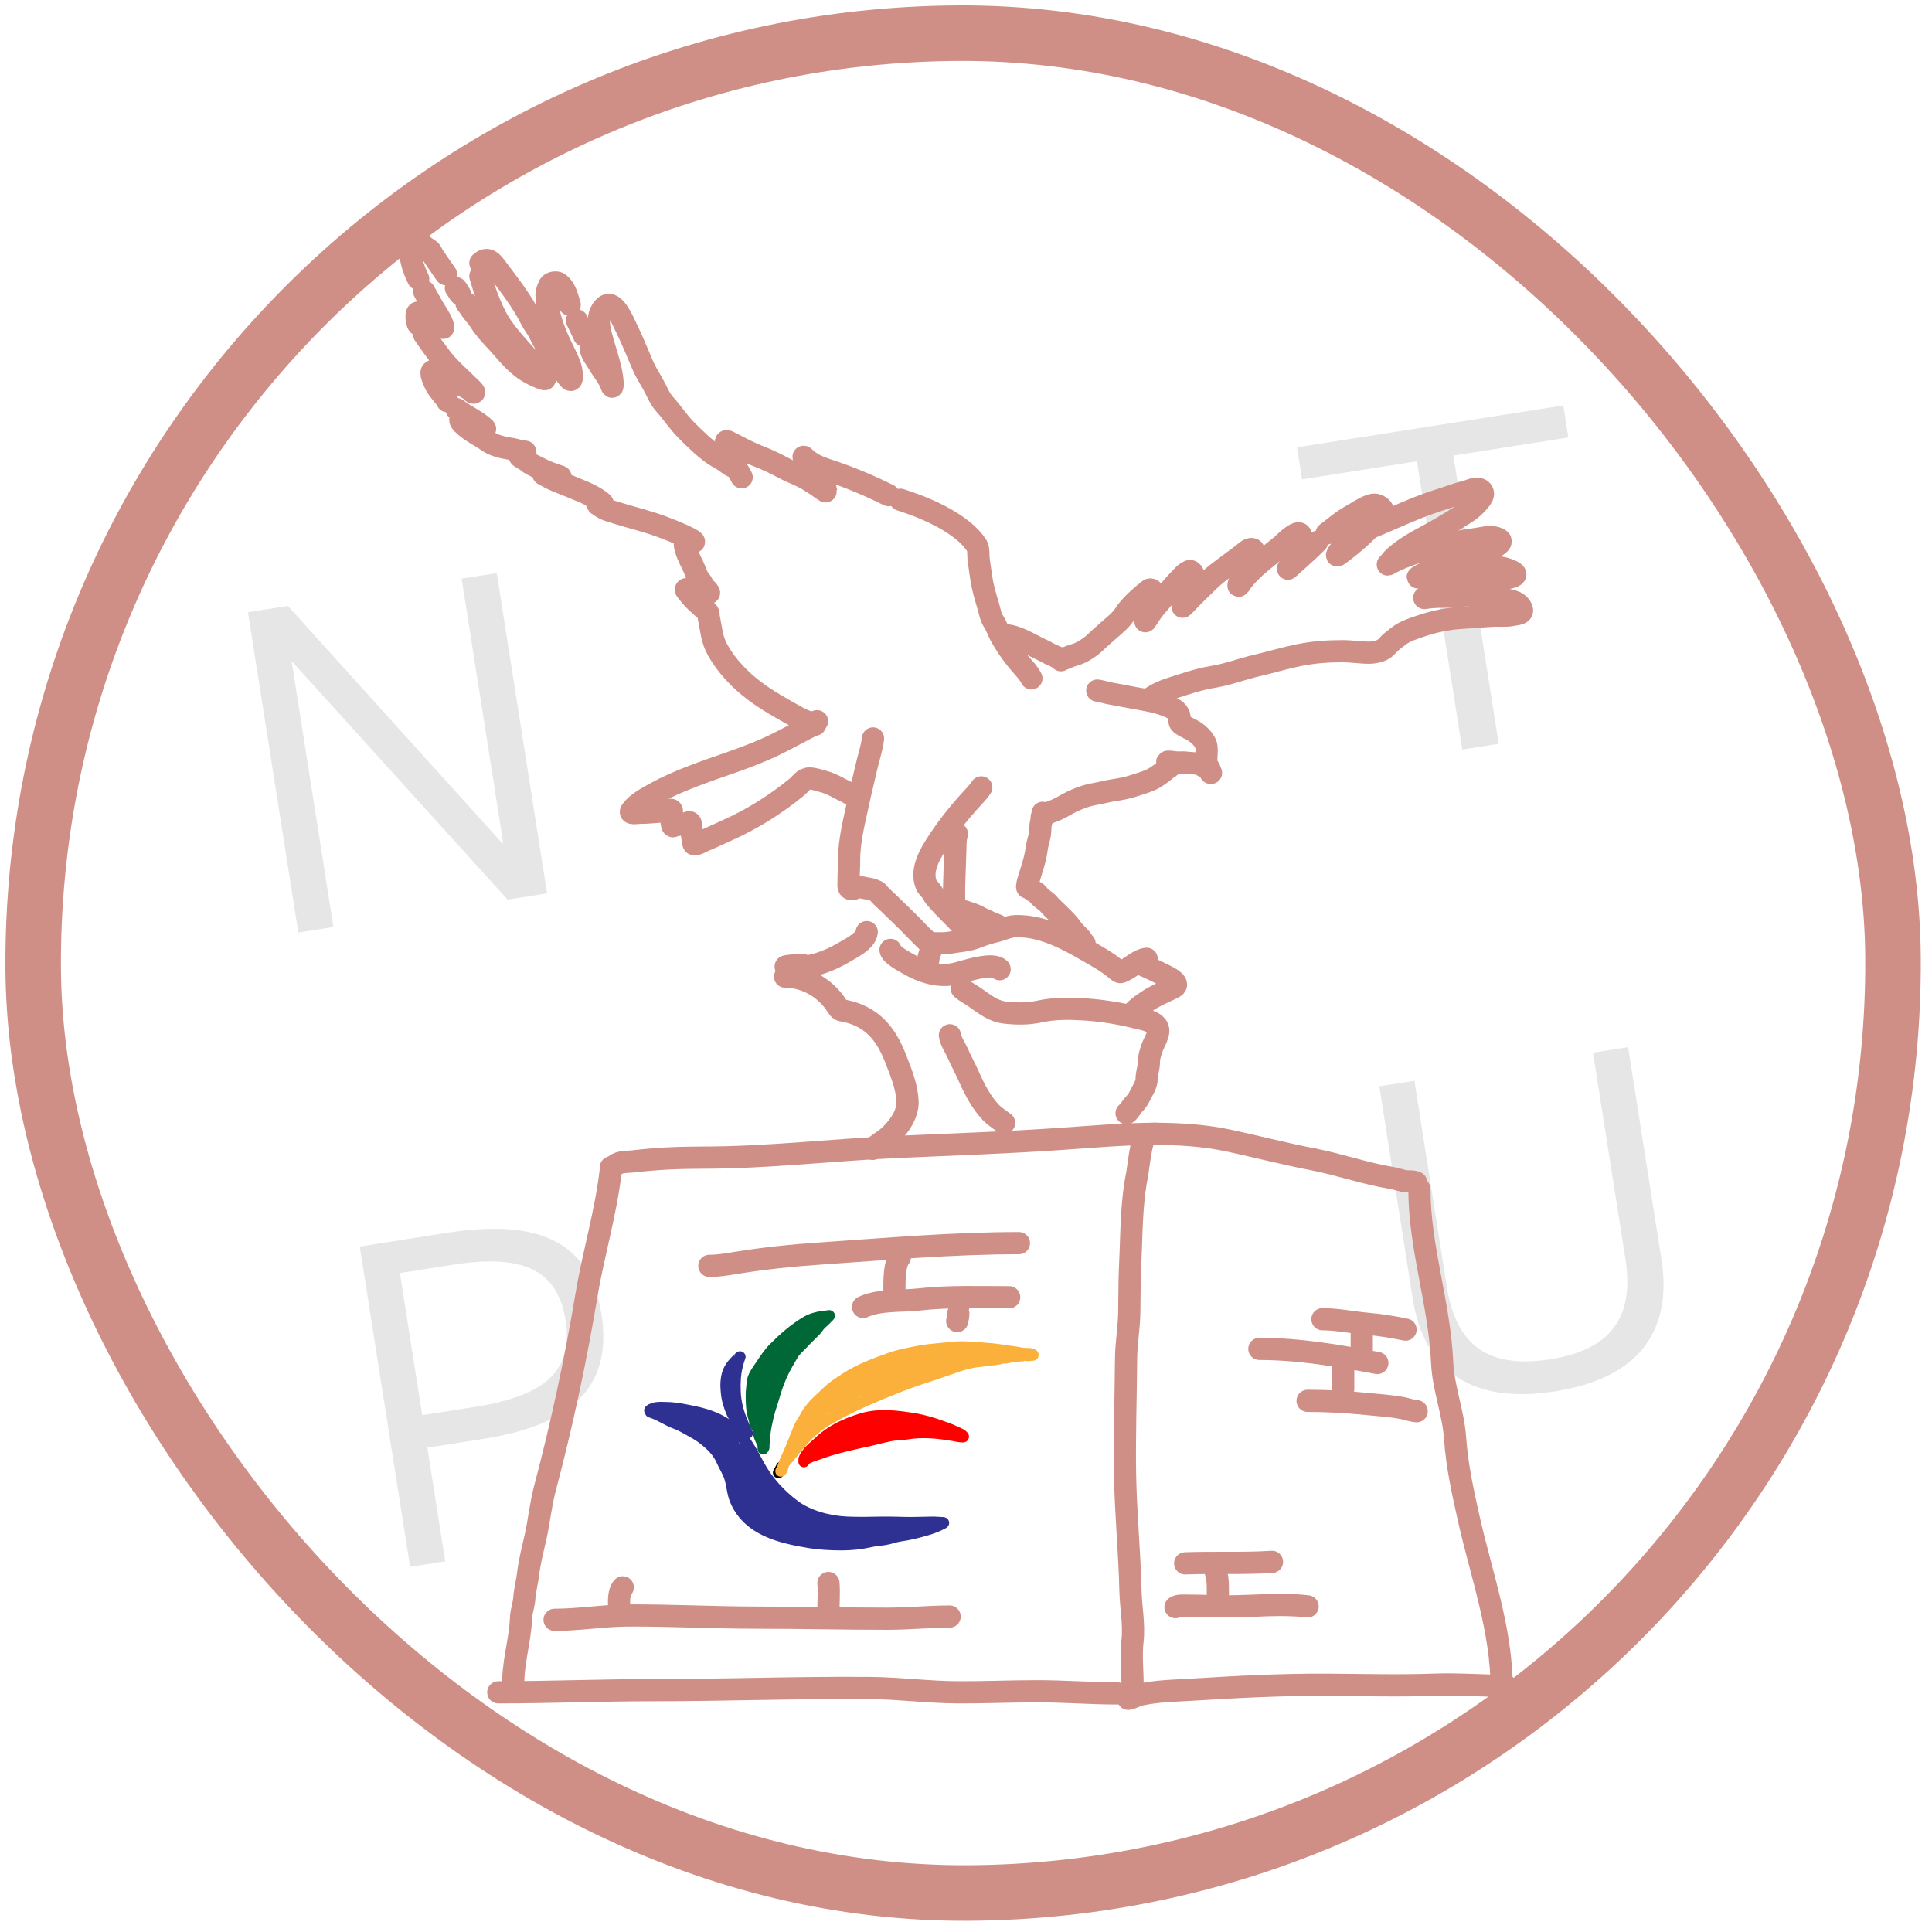 <svg width="174" height="174" viewBox="0 0 174 174" fill="none" xmlns="http://www.w3.org/2000/svg">
<rect x="2.514" y="3.463" width="167.502" height="167.502" rx="83.751" transform="rotate(-0.325 2.514 3.463)" stroke="#CF8F86" stroke-width="5"/>
<path d="M26.867 83.984L22.332 55.138L25.928 54.572L45.243 75.953L45.322 75.94L41.576 52.113L44.737 51.616L49.272 80.462L45.715 81.021L26.361 59.647L26.282 59.659L30.028 83.487L26.867 83.984ZM131.697 67.505L127.616 41.544L117.263 43.171L116.809 40.286L140.795 36.516L141.248 39.401L130.895 41.028L134.976 66.989L131.697 67.505ZM36.935 141.113L32.4 112.267L40.264 111.031C44.531 110.36 47.784 110.618 50.022 111.805C52.287 112.988 53.669 115.173 54.17 118.361C54.667 121.522 54.048 124.022 52.313 125.86C50.603 127.694 47.694 128.935 43.584 129.581L36.906 130.63L36.447 127.706L42.809 126.706C46.023 126.201 48.262 125.336 49.527 124.111C50.819 122.883 51.286 121.136 50.93 118.87C50.578 116.631 49.599 115.125 47.993 114.351C46.409 113.548 44.01 113.398 40.796 113.903L36.015 114.655L40.096 140.616L36.935 141.113ZM140.044 125.31C136.382 125.886 133.455 125.468 131.263 124.058C129.093 122.618 127.747 120.238 127.225 116.919L124.225 97.833L127.386 97.336L130.306 115.908C130.724 118.569 131.691 120.428 133.207 121.485C134.723 122.543 136.851 122.856 139.59 122.425C142.33 121.995 144.246 121.046 145.338 119.578C146.456 118.107 146.807 116.041 146.388 113.38L143.469 94.808L146.63 94.311L149.63 113.397C150.152 116.716 149.601 119.394 147.978 121.431C146.35 123.441 143.706 124.734 140.044 125.31Z" fill="black" fill-opacity="0.1"/>
<path d="M58.511 127.029C58.859 126.68 59.606 126.762 60.05 126.768C60.823 126.777 61.559 126.939 62.314 127.086C63.146 127.249 63.955 127.478 64.719 127.852C65.27 128.122 65.689 128.418 66.171 128.796C67.182 129.587 67.777 130.907 68.39 132.007C69.177 133.422 70.252 134.604 71.549 135.577C72.827 136.535 74.666 137.008 76.24 137.083C77.314 137.134 78.4 137.104 79.473 137.087C80.345 137.074 81.213 137.122 82.086 137.122C82.761 137.122 83.435 137.085 84.112 137.085C84.346 137.085 84.576 137.122 84.807 137.122C84.862 137.122 85.088 137.116 84.936 137.199C84.407 137.487 83.854 137.681 83.266 137.847C82.575 138.041 81.835 138.225 81.124 138.323C80.725 138.377 80.325 138.522 79.93 138.61C79.428 138.722 78.905 138.728 78.405 138.844C77.576 139.036 76.665 139.134 75.814 139.134C74.829 139.134 73.806 139.08 72.834 138.919C70.242 138.486 67.386 137.806 66.24 135.15C65.943 134.463 65.938 133.705 65.698 133.005C65.52 132.488 65.222 132.049 65.01 131.556C64.645 130.704 63.978 130.092 63.26 129.543C62.91 129.275 62.528 129.068 62.145 128.854C61.737 128.625 61.281 128.36 60.841 128.202C60.063 127.922 59.385 127.406 58.585 127.177" stroke="#2E3192" stroke-linecap="round"/>
<path d="M72.404 131.647C72.404 131.333 73.536 131.038 73.786 130.94C74.593 130.623 75.459 130.41 76.298 130.197C77.184 129.972 78.087 129.814 78.974 129.582C79.374 129.477 79.784 129.389 80.189 129.303C80.66 129.202 81.15 129.232 81.625 129.152C83.051 128.91 84.402 129.045 85.813 129.28C86.102 129.328 86.433 129.412 86.725 129.412C86.846 129.412 86.702 129.293 86.668 129.263C86.488 129.107 86.16 128.999 85.943 128.893C85.534 128.693 85.113 128.559 84.687 128.407C83.941 128.139 83.134 127.901 82.353 127.774C80.82 127.522 79.175 127.311 77.652 127.765C76.24 128.186 74.858 128.81 73.786 129.839C73.313 130.293 72.621 130.772 72.404 131.424" stroke="#FF0000" stroke-linecap="round"/>
<path d="M70.111 132.628L70.165 132.521" stroke="black" stroke-linecap="round"/>
<path d="M70.298 132.281C70.336 132.235 70.355 132.175 70.378 132.121" stroke="black" stroke-linecap="round"/>
<path d="M70.752 131.614C70.951 131.415 71.106 131.166 71.3 130.96C71.454 130.798 71.561 130.621 71.698 130.446C71.87 130.225 72.079 130.031 72.258 129.814C72.891 129.048 73.727 128.342 74.59 127.843C76.602 126.68 78.776 125.765 80.933 124.911C82.221 124.401 83.543 123.981 84.854 123.544C85.86 123.208 86.867 122.787 87.925 122.648C88.307 122.599 88.686 122.552 89.069 122.509C89.443 122.467 89.861 122.438 90.219 122.328C90.359 122.285 90.504 122.312 90.649 122.296C90.803 122.278 90.951 122.224 91.105 122.201C91.418 122.154 91.728 122.115 92.045 122.115" stroke="#FBB03B" stroke-linecap="round"/>
<path d="M92.499 122.088C92.663 122.088 92.836 122.073 93 122.055C93.153 122.039 92.914 121.944 92.878 121.934C92.716 121.887 92.541 121.907 92.371 121.901C91.991 121.888 91.62 121.777 91.242 121.735C90.619 121.666 90.004 121.539 89.38 121.48C88.576 121.404 87.778 121.346 86.972 121.308C86.035 121.264 85.063 121.434 84.129 121.507C83.425 121.562 82.754 121.682 82.066 121.827C81.429 121.961 80.793 122.094 80.178 122.313C78.777 122.814 77.393 123.32 76.137 124.141C75.797 124.364 75.454 124.579 75.128 124.823C74.797 125.071 74.519 125.342 74.219 125.623C73.556 126.247 72.926 126.803 72.508 127.619C72.342 127.944 72.099 128.244 71.967 128.585C71.866 128.85 71.743 129.106 71.646 129.372C71.454 129.898 71.229 130.42 71.005 130.933C70.848 131.295 70.64 131.68 70.526 132.054C70.495 132.156 70.429 132.442 70.325 132.494" stroke="#FBB03B" stroke-linecap="round"/>
<path d="M68.724 130.493C68.745 130.285 68.831 130.083 68.831 129.868C68.831 129.634 68.859 129.403 68.884 129.171C68.942 128.63 69.066 128.077 69.189 127.546C69.339 126.905 69.573 126.295 69.751 125.662C69.967 124.898 70.26 124.117 70.618 123.41C70.859 122.936 71.127 122.496 71.391 122.035C71.651 121.58 72.121 121.224 72.466 120.834C72.706 120.563 72.986 120.307 73.244 120.05C73.387 119.907 73.566 119.737 73.674 119.566C73.854 119.28 74.153 119.069 74.387 118.827C74.481 118.729 74.553 118.635 74.661 118.551C74.745 118.486 74.679 118.485 74.603 118.501C74.433 118.537 74.261 118.544 74.089 118.566C73.579 118.63 73.058 118.777 72.614 119.04C71.536 119.678 70.586 120.519 69.705 121.4C69.235 121.871 68.851 122.462 68.484 123.013C68.238 123.382 67.925 123.783 67.802 124.217C67.734 124.457 67.736 124.708 67.704 124.952C67.636 125.481 67.655 126.07 67.685 126.598C67.722 127.247 67.914 127.816 68.084 128.439" stroke="#006837" stroke-linecap="round"/>
<path d="M68.297 128.972C68.351 129.459 68.665 129.898 68.804 130.36" stroke="#006837" stroke-linecap="round"/>
<path d="M67.31 129.079C67.225 128.984 67.195 128.864 67.15 128.747C67.055 128.506 66.94 128.276 66.841 128.037C66.486 127.176 66.251 126.299 66.214 125.357C66.185 124.617 66.204 123.776 66.397 123.052C66.457 122.825 66.506 122.595 66.589 122.376C66.611 122.319 66.634 122.255 66.651 122.198C66.654 122.19 66.474 122.359 66.45 122.381C65.965 122.835 65.583 123.299 65.455 123.969C65.387 124.327 65.364 124.672 65.388 125.035C65.418 125.475 65.465 125.966 65.605 126.385C65.746 126.809 65.878 127.248 66.115 127.629C66.281 127.897 66.453 128.161 66.616 128.43C66.723 128.606 66.87 128.755 66.99 128.925C67.027 128.978 67.095 129.052 67.15 129.079" stroke="#2E3192" stroke-linecap="round"/>
<path d="M55.015 105.331C54.591 109.14 53.451 112.854 52.821 116.633C51.848 122.475 50.595 128.321 49.079 134.04C48.696 135.483 48.559 136.968 48.234 138.421C47.985 139.533 47.698 140.609 47.563 141.746C47.477 142.471 47.27 143.212 47.221 143.934C47.181 144.548 46.946 145.121 46.923 145.732C46.844 147.877 46.097 149.954 46.241 152.123" stroke="#CF8F86" stroke-width="2" stroke-linecap="round"/>
<path d="M55.015 105.136C55.15 105.121 55.303 105.027 55.404 104.941C55.822 104.586 56.561 104.655 57.067 104.594C59.134 104.345 61.21 104.259 63.295 104.259C69.142 104.259 74.969 103.557 80.804 103.295C85.677 103.075 90.552 102.911 95.416 102.58C98.318 102.382 101.235 102.114 104.146 102.114" stroke="#CF8F86" stroke-width="2" stroke-linecap="round"/>
<path d="M103.171 102.406C102.79 102.454 102.497 105.365 102.413 105.775C101.872 108.417 101.92 111.204 101.785 113.888C101.712 115.337 101.731 116.781 101.704 118.231C101.677 119.628 101.427 121.006 101.416 122.401C101.391 125.858 101.267 129.312 101.324 132.772C101.382 136.275 101.733 139.771 101.812 143.273C101.845 144.73 102.167 146.327 101.996 147.785C101.841 149.106 102.001 150.404 102.001 151.733" stroke="#CF8F86" stroke-width="2" stroke-linecap="round"/>
<path d="M103.756 102.114C106.125 102.114 108.435 102.239 110.78 102.748C113.26 103.285 115.731 103.928 118.221 104.405C120.602 104.861 122.946 105.698 125.332 106.089C125.852 106.174 126.332 106.403 126.86 106.403C127.12 106.403 127.322 106.391 127.542 106.501" stroke="#CF8F86" stroke-width="2" stroke-linecap="round"/>
<path d="M135.243 152.025C135.243 146.79 133.401 141.771 132.27 136.726C131.742 134.368 131.215 131.969 131.051 129.55C130.895 127.244 129.981 124.996 129.882 122.705C129.653 117.437 127.834 112.358 127.834 107.086" stroke="#CF8F86" stroke-width="2" stroke-linecap="round"/>
<path d="M101.611 153C101.938 152.964 102.314 152.706 102.651 152.632C104.229 152.286 105.804 152.27 107.406 152.171C111.414 151.924 115.437 151.713 119.451 151.733C122.693 151.749 125.964 151.847 129.205 151.727C131.348 151.648 133.488 151.83 135.633 151.83" stroke="#CF8F86" stroke-width="2" stroke-linecap="round"/>
<path d="M44.876 152.415C49.506 152.415 54.131 152.22 58.768 152.22C65.285 152.22 71.795 151.971 78.313 152.025C80.974 152.047 83.616 152.401 86.274 152.415C88.659 152.428 91.04 152.318 93.423 152.318C95.837 152.318 98.228 152.513 100.637 152.513" stroke="#CF8F86" stroke-width="2" stroke-linecap="round"/>
<path d="M49.946 145.884C52.134 145.884 54.336 145.504 56.531 145.494C60.461 145.476 64.386 145.689 68.316 145.689C72.193 145.689 76.07 145.786 79.949 145.786C81.813 145.786 83.665 145.591 85.527 145.591" stroke="#CF8F86" stroke-width="2" stroke-linecap="round"/>
<path d="M74.609 142.569C74.678 143.401 74.609 144.261 74.609 145.104" stroke="#CF8F86" stroke-width="2" stroke-linecap="round"/>
<path d="M56.087 142.959C55.659 143.441 55.743 144.442 55.794 145.006" stroke="#CF8F86" stroke-width="2" stroke-linecap="round"/>
<path d="M63.886 114.007C64.676 114.007 65.428 113.88 66.209 113.752C68.799 113.329 71.386 113.063 74.002 112.886C79.929 112.485 85.817 111.96 91.766 111.96" stroke="#CF8F86" stroke-width="2" stroke-linecap="round"/>
<path d="M81.043 113.227C80.527 113.872 80.555 115.381 80.555 116.151" stroke="#CF8F86" stroke-width="2" stroke-linecap="round"/>
<path d="M77.728 117.711C79.172 117.032 81.189 117.209 82.749 117.034C85.444 116.732 88.181 116.834 90.888 116.834" stroke="#CF8F86" stroke-width="2" stroke-linecap="round"/>
<path d="M86.404 117.321V117.419" stroke="#CF8F86" stroke-width="2" stroke-linecap="round"/>
<path d="M86.307 118.296C86.307 118.544 86.257 118.74 86.209 118.978" stroke="#CF8F86" stroke-width="2" stroke-linecap="round"/>
<path d="M78.061 83.946C77.97 84.773 76.615 85.411 75.974 85.792C74.58 86.62 73.013 87.155 71.383 87.155C71.24 87.155 70.868 87.159 70.759 87.051C70.704 86.996 72.145 86.887 72.245 86.887" stroke="#CF8F86" stroke-width="2" stroke-linecap="round"/>
<path d="M70.707 87.957C72.593 87.957 74.372 89.015 75.372 90.587C75.639 91.006 75.658 90.957 76.1 91.047C77.195 91.271 78.172 91.745 78.964 92.537C79.791 93.364 80.288 94.373 80.706 95.449C81.166 96.631 81.679 97.898 81.735 99.182C81.788 100.403 80.868 101.633 79.997 102.395C79.556 102.781 79.009 103.056 78.596 103.469" stroke="#CF8F86" stroke-width="2" stroke-linecap="round"/>
<path d="M85.55 93.239C85.605 93.737 86.042 94.365 86.237 94.818C86.548 95.54 86.935 96.22 87.251 96.939C87.747 98.066 88.362 99.259 89.212 100.163C89.58 100.553 90.011 100.814 90.43 101.128" stroke="#CF8F86" stroke-width="2" stroke-linecap="round"/>
<path d="M86.62 89.027C86.952 89.322 87.438 89.575 87.808 89.829C88.696 90.44 89.424 91.079 90.549 91.2C91.625 91.315 92.587 91.321 93.64 91.096C95.019 90.8 96.359 90.821 97.763 90.914C99.256 91.013 100.845 91.267 102.294 91.634C102.868 91.78 103.909 91.925 104.237 92.507C104.527 93.023 103.918 93.869 103.75 94.391C103.606 94.838 103.468 95.208 103.468 95.679C103.468 96.207 103.268 96.665 103.268 97.184C103.268 97.709 102.875 98.227 102.662 98.688C102.53 98.975 102.32 99.267 102.097 99.49C101.872 99.716 101.719 100.088 101.462 100.259" stroke="#CF8F86" stroke-width="2" stroke-linecap="round"/>
<path d="M101.663 91.434C101.905 91.407 102.129 91.093 102.291 90.944C102.618 90.641 102.999 90.383 103.368 90.134C104.096 89.642 104.935 89.322 105.712 88.923C106.383 88.578 105.212 87.997 104.939 87.861C104.26 87.521 103.559 87.184 102.866 86.887" stroke="#CF8F86" stroke-width="2" stroke-linecap="round"/>
<path d="M80.201 85.55C80.255 85.98 81.352 86.553 81.653 86.731C83.027 87.544 84.597 88.08 86.2 87.656C86.963 87.454 87.676 87.219 88.462 87.103C88.924 87.034 89.681 86.94 90.029 87.288" stroke="#CF8F86" stroke-width="2" stroke-linecap="round"/>
<path d="M103.268 86.353C102.547 86.425 101.873 87.124 101.236 87.419C101.026 87.515 100.921 87.644 100.693 87.452C100.171 87.01 99.633 86.624 99.037 86.278C96.756 84.954 94.22 83.35 91.485 83.411C90.853 83.425 90.262 83.737 89.662 83.879C89.04 84.025 88.484 84.212 87.89 84.443C87.189 84.716 86.297 84.766 85.565 84.897C84.953 85.005 84.3 84.948 83.678 84.948" stroke="#CF8F86" stroke-width="2" stroke-linecap="round"/>
<path d="M78.626 66.508C78.528 67.386 78.21 68.269 78.019 69.135C77.797 70.141 77.537 71.133 77.323 72.14C76.943 73.925 76.469 75.664 76.469 77.508C76.469 78.134 76.424 78.754 76.424 79.382C76.424 79.69 76.337 80.093 76.728 80.079C76.945 80.071 77.125 79.899 77.347 79.899C77.657 79.899 77.927 80.012 78.231 80.034C78.375 80.044 78.99 80.248 79.073 80.371C79.25 80.637 79.594 80.918 79.829 81.147C80.663 81.963 81.52 82.762 82.32 83.594C82.77 84.061 83.24 84.541 83.713 84.967C84.131 85.343 83.613 85.934 83.613 86.415" stroke="#CF8F86" stroke-width="2" stroke-linecap="round"/>
<path d="M87.343 84.303C87.125 84.061 86.951 83.754 86.742 83.499C86.422 83.11 86.061 82.752 85.705 82.396C85.209 81.9 84.702 81.376 84.245 80.843C84.071 80.639 83.968 80.354 83.793 80.169C83.656 80.023 83.481 79.833 83.411 79.652C82.886 78.287 83.813 76.818 84.532 75.725C85.331 74.512 86.201 73.41 87.166 72.325C87.566 71.875 88.045 71.409 88.377 70.912" stroke="#CF8F86" stroke-width="2" stroke-linecap="round"/>
<path d="M86.175 75.091C86.175 75.199 86.128 75.302 86.107 75.408C86.035 75.782 86.056 76.198 86.037 76.581C85.995 77.467 85.99 78.355 85.948 79.24C85.897 80.313 85.95 81.385 85.95 82.46" stroke="#CF8F86" stroke-width="2" stroke-linecap="round"/>
<path d="M93.904 73.204C93.904 73.496 93.846 73.764 93.769 74.043C93.666 74.412 93.712 74.814 93.644 75.191C93.568 75.611 93.414 76.02 93.365 76.444C93.253 77.391 92.892 78.359 92.626 79.273C92.607 79.335 92.426 79.91 92.536 79.942C92.615 79.964 92.814 80.004 92.86 80.079C92.94 80.207 93.1 80.264 93.23 80.329C93.424 80.426 93.545 80.652 93.699 80.798C93.94 81.026 94.268 81.192 94.468 81.45C94.649 81.683 94.884 81.873 95.092 82.081C95.557 82.546 96.132 83.053 96.5 83.599C96.687 83.876 96.972 84.136 97.209 84.373C97.392 84.556 97.493 84.792 97.678 84.977" stroke="#CF8F86" stroke-width="2" stroke-linecap="round"/>
<path d="M85.68 81.787C86.022 81.787 86.295 81.898 86.619 82.006C87.147 82.182 87.694 82.314 88.177 82.593C88.523 82.793 88.909 82.918 89.26 83.11C89.488 83.234 89.811 83.266 89.994 83.449" stroke="#CF8F86" stroke-width="2" stroke-linecap="round"/>
<path d="M76.677 71.556C76.559 71.543 76.45 71.422 76.341 71.373C75.628 71.048 74.933 70.585 74.171 70.387C73.772 70.283 73.311 70.112 72.895 70.112C72.37 70.112 72.131 70.587 71.749 70.899C69.886 72.423 67.737 73.785 65.53 74.761C64.817 75.077 64.126 75.422 63.406 75.716C63.174 75.811 62.743 76.097 62.481 76.022C62.409 76.001 62.237 74.527 62.237 74.375C62.237 73.799 61.908 74.162 61.584 74.234C61.389 74.277 60.811 74.278 60.67 74.391C60.389 74.616 60.518 73.246 60.518 73.069C60.518 72.769 60.093 73.051 59.792 73.069C59.066 73.112 58.349 73.206 57.595 73.206C57.346 73.206 56.611 73.351 56.877 72.996C57.417 72.275 58.319 71.824 59.089 71.399C60.094 70.844 61.143 70.398 62.21 69.978C64.749 68.979 67.38 68.263 69.839 67.052C70.824 66.567 71.783 66.051 72.754 65.539C73.036 65.39 73.438 65.245 73.583 64.955" stroke="#CF8F86" stroke-width="2" stroke-linecap="round"/>
<path d="M73.409 65.265C73.243 65.244 72.99 65.075 72.817 65.026C72.397 64.909 72 64.703 71.622 64.49C70.367 63.784 69.108 63.094 67.954 62.223C66.641 61.232 65.448 59.995 64.638 58.553C64.095 57.585 64.055 56.627 63.831 55.587C63.795 55.424 63.864 55.234 63.718 55.107C63.37 54.806 63.029 54.5 62.689 54.184C62.371 53.889 62.102 53.539 61.828 53.204C61.583 52.904 62.226 53.118 62.381 53.142C62.708 53.19 63.035 53.241 63.361 53.294C63.506 53.317 63.691 53.439 63.841 53.406C63.933 53.386 63.628 53.054 63.579 53.022C63.334 52.864 63.286 52.551 63.102 52.34C62.891 52.099 62.757 51.822 62.649 51.523C62.39 50.804 61.931 50.129 61.746 49.385C61.711 49.246 61.664 49.086 61.673 48.941C61.68 48.817 62.003 48.905 62.09 48.869C62.179 48.831 62.441 48.862 62.494 48.809C62.583 48.72 61.83 48.364 61.765 48.333C61.118 48.015 60.475 47.774 59.806 47.512C58.46 46.985 57.038 46.662 55.659 46.231C55.295 46.117 54.893 46.014 54.55 45.867C54.326 45.771 54.116 45.607 53.902 45.489C53.837 45.454 53.647 45.18 53.812 45.221C53.998 45.268 54.562 45.523 54.107 45.175C53.206 44.486 52.048 44.113 51.016 43.672C50.416 43.417 49.782 43.211 49.225 42.868C49.081 42.78 48.718 42.655 49.076 42.69C49.433 42.724 49.793 42.812 50.142 42.895C50.227 42.915 50.676 42.983 50.377 42.891C49.732 42.695 49.101 42.44 48.507 42.137C48.2 41.98 47.746 41.793 47.494 41.554C47.353 41.421 46.856 41.214 46.792 41.078C46.716 40.916 47.712 40.689 47.137 40.661C46.767 40.642 46.405 40.475 46.031 40.426C45.405 40.342 44.498 40.138 43.979 39.767C43.228 39.231 42.364 38.861 41.692 38.188C41.398 37.894 41.302 37.671 41.834 37.755C42.301 37.828 42.575 38.085 42.966 38.291C43.122 38.373 43.735 38.655 43.701 38.622C42.969 37.889 41.929 37.495 41.12 36.848" stroke="#CF8F86" stroke-width="2" stroke-linecap="round"/>
<path d="M40.286 36.133C40.24 35.929 39.851 35.559 39.733 35.378C39.607 35.187 39.456 35.028 39.332 34.836C39.187 34.609 38.746 33.666 38.889 33.482C39.105 33.204 39.795 33.416 40.017 33.604C40.162 33.727 40.322 33.821 40.478 33.929C40.672 34.063 40.82 34.299 41.027 34.405C41.429 34.612 41.817 34.778 42.205 35.028C42.318 35.1 42.483 35.209 42.549 35.325C42.57 35.361 42.658 35.379 42.692 35.352C42.764 35.294 42.44 35.011 42.417 34.988C41.484 34.055 40.456 33.203 39.66 32.142C39.156 31.47 38.665 30.812 38.2 30.116" stroke="#CF8F86" stroke-width="2" stroke-linecap="round"/>
<path d="M37.664 29.222C37.553 29.097 37.413 28.203 37.635 28.153C38.218 28.024 38.737 28.683 39.154 28.938C39.24 28.99 39.961 29.716 39.925 29.484C39.856 29.034 39.51 28.498 39.273 28.12C38.889 27.509 38.564 26.867 38.2 26.244" stroke="#CF8F86" stroke-width="2" stroke-linecap="round"/>
<path d="M37.664 25.112C37.365 24.513 36.478 22.534 37.426 22.073C37.944 21.822 38.26 22.281 38.651 22.494C38.829 22.591 38.924 22.896 39.035 23.06C39.404 23.609 39.789 24.15 40.166 24.695" stroke="#CF8F86" stroke-width="2" stroke-linecap="round"/>
<path d="M41.06 25.946C41.206 26.101 41.288 26.31 41.417 26.482" stroke="#CF8F86" stroke-width="2" stroke-linecap="round"/>
<path d="M42.013 27.316C42.14 27.457 42.255 27.634 42.358 27.793C42.602 28.174 42.933 28.48 43.172 28.862C43.538 29.448 44.036 30.035 44.515 30.533C45.487 31.542 46.211 32.622 47.408 33.392C47.814 33.654 48.257 33.862 48.705 34.041C48.751 34.06 49.162 34.248 49.076 34.081C48.647 33.244 47.773 32.51 47.16 31.811C46.285 30.813 45.285 29.744 44.674 28.56C44.062 27.375 43.631 26.157 43.264 24.873" stroke="#CF8F86" stroke-width="2" stroke-linecap="round"/>
<path d="M43.264 23.682C43.796 23.21 44.173 23.413 44.568 23.94C45.708 25.459 46.974 27.044 47.825 28.746C48.06 29.215 48.412 29.619 48.633 30.096C48.877 30.625 49.203 31.171 49.506 31.672C50.006 32.496 50.614 33.275 51.191 34.045C51.69 34.71 51.469 33.301 51.363 33.002C51.085 32.221 50.666 31.474 50.324 30.718C49.767 29.487 49.243 27.953 49.222 26.588C49.216 26.229 49.339 26.012 49.473 25.694C49.574 25.457 50.099 25.364 50.297 25.502C50.938 25.951 51.062 26.7 51.307 27.435" stroke="#CF8F86" stroke-width="2" stroke-linecap="round"/>
<path d="M51.962 28.865C52.198 29.314 52.391 29.782 52.617 30.235" stroke="#CF8F86" stroke-width="2" stroke-linecap="round"/>
<path d="M53.213 31.427C53.261 31.86 53.687 32.373 53.898 32.74C54.261 33.372 54.831 34.006 55.063 34.703C55.167 35.015 55.183 34.68 55.176 34.548C55.154 34.14 55.087 33.697 54.997 33.3C54.779 32.338 54.449 31.393 54.193 30.44C53.943 29.51 53.661 28.388 54.451 27.627C55.183 26.922 55.958 28.601 56.192 29.077C56.787 30.283 57.312 31.53 57.83 32.767C58.089 33.384 58.444 33.972 58.78 34.551C59.135 35.161 59.375 35.866 59.856 36.398C60.544 37.158 61.075 38.004 61.812 38.741C62.594 39.524 63.358 40.285 64.267 40.925C64.626 41.177 65.029 41.353 65.38 41.614C65.537 41.731 65.732 41.886 65.903 41.971" stroke="#CF8F86" stroke-width="2" stroke-linecap="round"/>
<path d="M66.796 42.984C66.607 42.583 66.34 42.23 66.144 41.829C65.889 41.305 65.727 40.756 65.515 40.214C65.44 40.021 65.209 39.582 65.598 39.78C66.514 40.247 67.391 40.736 68.358 41.111C69.135 41.411 69.921 41.793 70.645 42.183C71.376 42.576 72.18 42.827 72.886 43.282C73.223 43.5 73.6 43.712 73.909 43.967C73.979 44.025 74.422 44.309 74.418 44.285C74.333 43.771 73.897 43.316 73.614 42.905C73.266 42.398 72.886 41.902 72.528 41.402C72.438 41.276 72.248 40.989 72.489 41.23C73.01 41.751 73.779 42.083 74.465 42.306C76.362 42.92 78.238 43.701 80.022 44.593" stroke="#CF8F86" stroke-width="2" stroke-linecap="round"/>
<path d="M81.094 45.01C83.003 45.623 85.035 46.464 86.634 47.72C87.136 48.114 87.669 48.64 88.005 49.193C88.142 49.42 88.101 49.993 88.127 50.255C88.184 50.825 88.289 51.388 88.362 51.956C88.48 52.87 88.77 53.794 89.031 54.674C89.148 55.071 89.225 55.596 89.464 55.941C89.76 56.369 89.927 56.941 90.196 57.401C90.78 58.402 91.393 59.249 92.165 60.108C92.441 60.416 92.705 60.725 92.89 61.095" stroke="#CF8F86" stroke-width="2" stroke-linecap="round"/>
<path d="M90.242 57.184C91.585 57.184 92.743 58.038 93.919 58.567C94.237 58.711 94.549 58.924 94.876 59.041C95.05 59.103 95.186 59.243 95.366 59.243" stroke="#CF8F86" stroke-width="2" stroke-linecap="round"/>
<path d="M103.431 63.041C103.968 62.564 104.814 62.21 105.48 61.999C106.703 61.61 107.943 61.172 109.214 60.967C110.573 60.748 111.863 60.246 113.201 59.935C114.455 59.644 115.689 59.266 116.953 59.009C118.282 58.739 119.567 58.647 120.916 58.647C121.716 58.647 122.517 58.783 123.317 58.783C123.735 58.783 124.245 58.681 124.608 58.46C124.806 58.34 124.965 58.128 125.129 57.967C125.381 57.72 125.662 57.528 125.934 57.308C126.506 56.845 127.347 56.587 128.033 56.357C129.113 55.993 130.244 55.752 131.38 55.66C132.369 55.579 133.358 55.525 134.347 55.456C134.952 55.413 135.598 55.51 136.192 55.385C136.565 55.307 137.299 55.315 137.017 54.751C136.67 54.056 135.734 54.02 135.049 53.913C134.464 53.822 133.871 53.791 133.288 53.689C132.84 53.611 132.306 53.54 131.858 53.608C130.819 53.768 129.733 53.692 128.685 53.802C128.553 53.816 128.166 53.894 128.287 53.84C129.236 53.418 130.171 53.13 131.204 52.984C132.608 52.787 134.024 52.554 135.387 52.149C135.686 52.06 137.066 51.905 136.182 51.454C135.426 51.069 134.426 50.964 133.597 51.082C132.951 51.174 132.3 51.34 131.652 51.399C131.09 51.45 130.532 51.469 129.976 51.58" stroke="#CF8F86" stroke-width="2" stroke-linecap="round"/>
<path d="M128.889 51.761C128.782 51.772 127.676 52.048 127.676 52.008C127.676 51.926 128.288 51.64 128.363 51.598C128.845 51.327 129.363 51.148 129.88 50.961C130.67 50.675 131.468 50.505 132.266 50.264C132.809 50.1 133.335 49.843 133.857 49.622C134.062 49.535 135.675 48.9 134.984 48.545C134.303 48.195 133.631 48.456 132.92 48.545C132.411 48.609 131.899 48.686 131.395 48.792C130.801 48.916 130.165 48.966 129.583 49.139C128.312 49.518 126.967 49.894 125.761 50.45C125.514 50.564 125.273 50.69 125.038 50.82C124.916 50.888 125.053 50.801 125.119 50.709C125.457 50.239 125.886 49.904 126.352 49.564C127.325 48.855 128.381 48.359 129.422 47.765C130.308 47.26 131.171 46.723 132.03 46.175C132.515 45.864 132.928 45.487 133.283 45.035C133.426 44.852 133.611 44.609 133.545 44.358C133.476 44.099 133.229 44.015 132.988 44.015C132.797 44.015 132.637 44.067 132.457 44.131C131.985 44.3 131.496 44.405 131.023 44.569C129.899 44.958 128.748 45.292 127.646 45.739C126.265 46.298 124.909 46.912 123.534 47.483C122.79 47.792 122.149 48.231 121.505 48.701C121.244 48.892 121.109 49.083 120.896 49.295C120.776 49.415 120.666 49.585 120.564 49.723C120.434 49.897 120.293 50.157 120.592 49.934C121.919 48.948 123.26 47.807 124.266 46.486C124.407 46.301 124.661 46.009 124.46 45.792C124.216 45.529 123.89 45.377 123.521 45.49C122.87 45.688 122.244 46.145 121.651 46.471C120.859 46.907 120.19 47.514 119.467 48.047" stroke="#CF8F86" stroke-width="2" stroke-linecap="round"/>
<path d="M118.606 48.817C117.78 49.644 116.885 50.42 116.024 51.195C115.92 51.289 116.126 51.06 116.16 51.001C116.374 50.632 116.601 50.265 116.794 49.884C117.05 49.379 117.264 48.905 117.204 48.341C117.104 47.388 115.671 48.913 115.433 49.111C114.254 50.094 112.888 51.041 111.932 52.255C111.808 52.413 111.52 52.913 111.54 52.713C111.564 52.467 111.814 52.144 111.925 51.917C112.203 51.346 112.572 50.872 112.808 50.277C112.866 50.13 113.072 49.517 112.785 49.454C112.452 49.38 112.105 49.791 111.872 49.959C111.15 50.482 110.443 51.023 109.73 51.557C109.008 52.099 108.424 52.757 107.77 53.372C107.359 53.758 106.997 54.175 106.602 54.57C106.32 54.852 106.755 54.26 106.813 54.167C107.127 53.669 107.444 53.078 107.463 52.476C107.473 52.148 107.61 51.707 107.304 51.469C107.026 51.253 106.408 51.999 106.27 52.139C105.51 52.911 104.849 53.775 104.136 54.587C103.797 54.974 103.52 55.4 103.25 55.828C103.231 55.859 103.074 56.044 103.074 56.037C103.074 55.957 103.216 55.794 103.25 55.727C103.349 55.534 103.447 55.338 103.522 55.134C103.727 54.574 103.945 54.092 103.929 53.483C103.924 53.263 103.684 52.957 103.456 53.143C102.663 53.792 101.834 54.486 101.267 55.355C100.912 55.9 100.306 56.362 99.827 56.792C99.443 57.137 99.049 57.457 98.685 57.821C98.274 58.233 97.49 58.758 96.933 58.929C96.667 59.01 96.39 59.087 96.138 59.213C95.952 59.306 95.718 59.35 95.549 59.462" stroke="#CF8F86" stroke-width="2" stroke-linecap="round"/>
<path d="M98.822 62.195C99.252 62.253 99.665 62.405 100.094 62.475C100.805 62.591 101.503 62.749 102.213 62.871C103.219 63.045 104.318 63.222 105.261 63.633C105.729 63.836 106.234 64.109 106.234 64.68C106.234 64.916 106.184 65.056 106.369 65.2C106.714 65.468 107.186 65.632 107.557 65.873C107.965 66.137 108.431 66.578 108.601 67.037C108.835 67.669 108.391 68.698 108.911 69.218" stroke="#CF8F86" stroke-width="2" stroke-linecap="round"/>
<path d="M109.066 69.607H109.028" stroke="#CF8F86" stroke-width="2" stroke-linecap="round"/>
<path d="M108.911 69.296C108.81 69.285 108.672 69.15 108.579 69.102C108.44 69.031 108.296 68.965 108.159 68.891C107.802 68.699 107.312 68.759 106.923 68.695C106.664 68.651 106.387 68.675 106.126 68.675C105.808 68.675 105.496 68.589 105.177 68.598C104.945 68.604 105.613 68.792 105.845 68.792" stroke="#CF8F86" stroke-width="2" stroke-linecap="round"/>
<path d="M105.263 69.141C105.138 69.157 104.934 69.379 104.837 69.454C104.54 69.681 104.243 69.902 103.918 70.09C103.355 70.415 102.713 70.559 102.103 70.769C101.514 70.971 100.852 71.085 100.238 71.178C99.706 71.259 99.181 71.413 98.653 71.499C97.693 71.657 96.671 72.08 95.834 72.575C95.493 72.776 95.1 72.965 94.728 73.097C94.413 73.208 94.055 73.365 93.816 73.603" stroke="#CF8F86" stroke-width="2" stroke-linecap="round"/>
<path d="M105.869 144.741C106.118 144.56 106.643 144.608 106.923 144.608C108.119 144.608 109.313 144.674 110.51 144.674C112.926 144.674 115.359 144.386 117.765 144.674" stroke="#CF8F86" stroke-width="2" stroke-linecap="round"/>
<path d="M109.478 141.533C109.74 142.188 109.678 143.227 109.678 143.939" stroke="#CF8F86" stroke-width="2" stroke-linecap="round"/>
<path d="M106.738 140.798C109.337 140.702 111.962 140.832 114.557 140.665" stroke="#CF8F86" stroke-width="2" stroke-linecap="round"/>
<path d="M113.421 121.485C117 121.485 120.542 122.097 124.046 122.754" stroke="#CF8F86" stroke-width="2" stroke-linecap="round"/>
<path d="M120.972 123.156V125.094" stroke="#CF8F86" stroke-width="2" stroke-linecap="round"/>
<path d="M117.765 126.163C119.542 126.163 121.321 126.267 123.089 126.445C124.133 126.55 125.195 126.612 126.229 126.801C126.692 126.886 127.12 127.056 127.588 127.098" stroke="#CF8F86" stroke-width="2" stroke-linecap="round"/>
<path d="M122.643 119.814V121.552" stroke="#CF8F86" stroke-width="2" stroke-linecap="round"/>
<path d="M119.101 118.812C120.452 118.812 121.83 119.114 123.178 119.228C124.313 119.323 125.472 119.513 126.586 119.747" stroke="#CF8F86" stroke-width="2" stroke-linecap="round"/>
<path d="M61.137 127.782C61.465 127.782 61.824 128.035 62.173 128.055C62.464 128.071 62.427 128.192 62.161 128C61.855 127.778 61.553 127.673 61.185 127.673C61.002 127.673 60.884 127.618 60.706 127.618C60.4 127.618 61.319 127.618 61.625 127.618C62.201 127.618 61.305 127.471 61.14 127.427C60.841 127.348 60.64 127.236 60.331 127.236C60.057 127.236 60.882 127.275 61.143 127.357C61.492 127.468 62.588 127.549 62.222 127.564C61.705 127.583 61.17 127.49 60.7 127.279C60.513 127.194 60.304 127.127 60.1 127.127C60.056 127.127 59.817 127.127 59.991 127.127C60.325 127.127 60.66 127.121 60.994 127.13C61.61 127.147 62.247 127.172 62.858 127.248C63.02 127.268 63.138 127.367 63.292 127.4C63.553 127.455 63.749 127.605 63.998 127.676C64.037 127.687 64.046 127.8 64.016 127.824C63.867 127.947 63.269 127.708 63.101 127.673C62.649 127.578 62.25 127.496 62.895 127.891C63.249 128.108 63.613 128.288 63.944 128.543C64.04 128.616 64.429 128.827 64.107 128.776C63.811 128.729 63.577 128.49 63.265 128.546C62.996 128.593 63.584 129.207 63.643 129.249C63.87 129.407 63.752 129.237 63.671 129.097C63.47 128.752 63.247 128.433 62.986 128.13C62.79 127.903 62.602 127.635 62.392 127.424C62.296 127.328 62.485 127.681 62.555 127.797C62.669 127.984 62.805 128.159 62.913 128.352C62.989 128.487 63.131 128.583 63.18 128.73C63.2 128.79 62.495 128.367 62.846 128.461C63.626 128.669 64.432 129.124 65.107 129.558C65.33 129.701 65.229 128.926 65.229 128.776C65.229 128.312 65.716 129.048 65.829 129.212C65.874 129.279 66.034 129.445 65.959 129.415C65.744 129.329 65.499 129.106 65.295 128.982C65.188 128.917 64.758 128.387 64.656 128.467C64.402 128.664 64.62 129.382 64.629 129.649C64.637 129.937 64.768 130.792 64.768 130.504C64.768 130.182 64.483 129.828 64.413 129.512C64.389 129.403 64.465 129.731 64.501 129.837C64.603 130.135 64.757 130.393 64.932 130.652C65.112 130.919 65.348 131.199 65.477 131.495C65.502 131.552 65.774 132.02 65.774 131.825C65.774 131.221 65.724 130.635 65.635 130.037C65.625 129.969 65.456 128.912 65.58 128.891C65.751 128.863 65.939 129.67 65.971 129.758C66.216 130.429 66.513 131.075 66.787 131.734C66.844 131.872 66.905 132.007 66.972 132.14C66.972 132.141 67.075 132.338 67.081 132.325C67.156 132.136 67.008 131.755 66.975 131.564C66.924 131.271 66.919 130.974 66.841 130.685C66.786 130.479 66.867 130.569 66.932 130.698C67.046 130.922 67.185 131.143 67.272 131.38C67.312 131.49 67.355 131.702 67.441 131.789C67.531 131.878 67.507 131.898 67.532 132.037C67.6 132.405 67.72 132.745 67.766 133.122C67.776 133.209 68.029 134.49 67.847 134.347C67.333 133.943 67.11 133.199 66.793 132.656C66.47 132.102 66.484 133.436 66.484 133.577C66.484 133.962 66.477 134.342 66.562 134.72C66.626 135 66.593 134.546 66.593 134.486C66.593 133.541 66.683 132.451 66.186 131.601C66.159 131.554 66.108 131.301 66.059 131.492C65.965 131.858 65.98 132.3 65.999 132.674C66.021 133.111 66.128 133.539 66.223 133.965C66.263 134.144 66.184 133.582 66.162 133.516C66.15 133.481 65.959 132.924 66.026 133.125C66.162 133.534 66.254 133.947 66.405 134.353C66.617 134.927 66.801 135.533 67.072 136.075C67.181 136.294 67.369 136.382 67.617 136.444C67.873 136.508 67.681 135.233 67.653 135.093C67.615 134.895 67.52 134.706 67.52 134.505C67.52 134.399 67.523 134.768 67.529 134.808C67.598 135.276 67.792 136.171 68.257 136.429C68.565 136.6 68.603 135.685 68.608 135.559C68.633 134.932 68.468 134.272 68.078 133.771C67.577 133.127 69.101 135.051 69.702 135.602C69.729 135.626 69.996 135.88 69.884 135.708C69.685 135.4 69.615 135.047 69.496 134.705C69.37 134.341 69.225 134.016 69.054 133.674C68.986 133.539 68.854 133.331 68.829 133.183C68.8 133.007 68.617 132.956 68.472 132.88C68.296 132.788 67.982 132.589 67.769 132.589C67.692 132.589 67.591 133.063 67.575 133.128C67.476 133.529 67.52 133.962 67.52 134.371C67.52 134.503 67.439 135.009 67.575 135.105C67.783 135.252 67.927 135.521 68.123 135.693C68.416 135.949 68.704 136.106 68.969 136.372C69.222 136.625 69.583 136.798 69.83 137.044C69.833 137.048 69.647 136.987 69.621 136.972C69.478 136.889 69.399 136.731 69.266 136.632C69.138 136.538 68.998 136.383 68.829 136.402C68.597 136.428 68.675 136.744 68.775 136.838C68.932 136.987 69.054 137.01 69.245 137.084C69.55 137.201 69.901 137.208 70.193 137.354C70.295 137.404 70.525 137.472 70.633 137.49C70.947 137.542 70.505 136.219 70.39 136.026C70.26 135.806 69.897 135.131 70.012 135.359C70.117 135.57 70.286 135.762 70.439 135.938C70.55 136.066 70.921 136.399 70.769 136.323C70.542 136.209 69.645 135.725 69.496 136.062C69.383 136.32 69.725 136.604 69.89 136.729C70.012 136.821 71.043 137.622 71.009 137.19C70.969 136.688 70.561 136.307 70.333 135.884C70.209 135.654 70.246 135.51 70.472 135.614C70.746 135.739 70.914 136.037 71.118 136.241C71.296 136.42 71.429 136.573 71.642 136.717C71.839 136.85 72.202 137.039 72.442 137.057C72.537 137.063 72.552 137.135 72.636 137.163C72.881 137.244 72.125 137.095 71.873 137.044C71.499 136.97 71.023 136.757 70.697 137.002C70.611 137.066 70.573 137.422 70.66 137.496C71.112 137.884 71.495 138.108 72.121 138.151C72.636 138.186 73.09 138.366 73.618 138.366C73.9 138.366 74.214 138.325 74.491 138.378C74.638 138.406 74.69 138.43 74.501 138.393C74.207 138.337 73.957 138.117 73.691 137.984C73.241 137.759 72.849 137.424 72.379 137.248C72.087 137.138 72.06 137.158 71.776 137.166C71.684 137.168 71.542 137.186 71.56 137.308C71.595 137.533 71.744 137.485 71.933 137.517C72.302 137.579 72.63 137.657 73.006 137.657C73.222 137.657 73.549 137.72 73.758 137.645C73.826 137.62 73.463 137.326 73.412 137.275C73.333 137.196 73.309 137.132 73.194 137.087C73.069 137.038 72.656 137.057 72.791 137.057C73.078 137.057 73.418 137.298 73.679 137.405C73.934 137.51 74.26 137.493 74.531 137.493C74.783 137.493 75.021 137.548 75.273 137.548C75.616 137.548 75.969 137.514 76.304 137.59C76.809 137.706 77.394 137.711 77.916 137.711C78.297 137.711 78.678 137.711 79.059 137.711C79.876 137.711 80.876 137.937 81.675 137.708C81.716 137.697 81.774 137.648 81.681 137.669C81.403 137.732 81.11 137.716 80.826 137.739C80.443 137.769 79.925 137.663 79.553 137.769C79.376 137.82 79.183 137.908 78.995 137.933C78.734 137.967 78.454 138.139 78.201 138.148C77.978 138.156 77.791 138.257 77.565 138.257C77.254 138.257 76.942 138.257 76.631 138.257C76.122 138.257 75.613 138.257 75.104 138.257C74.846 138.257 74.602 138.202 74.343 138.202C73.855 138.202 75.319 138.164 75.807 138.151C76.75 138.126 77.676 138.17 78.614 138.081C79.313 138.015 80.207 137.937 80.866 137.684C81.029 137.621 81.843 137.709 81.923 137.548" stroke="#2E3192" stroke-linecap="round"/>
<path d="M72.758 119.653C72.662 119.663 72.479 119.81 72.43 119.895C72.391 119.964 72.377 120.009 72.349 120.089C72.304 120.213 72.131 120.222 72.106 120.335C72.081 120.448 71.793 120.637 71.694 120.713C71.499 120.865 71.718 120.559 71.773 120.507C71.897 120.39 72.034 120.284 72.161 120.168C72.284 120.055 72.434 119.864 72.6 119.816C72.734 119.778 73.046 119.635 73.112 119.516C73.19 119.377 73.134 119.399 73.027 119.495C72.814 119.687 72.602 119.882 72.376 120.059C72.221 120.18 71.967 120.252 71.885 120.438C71.852 120.511 71.703 120.632 71.639 120.689C71.262 121.025 70.989 121.489 70.727 121.902C70.485 122.283 70.393 122.752 70.151 123.102C70.093 123.186 70.146 123.328 70.084 123.429C70.014 123.545 69.931 123.705 69.921 123.841C69.906 124.031 69.778 124.173 69.715 124.333C69.578 124.674 69.277 125.012 69.266 125.381C69.26 125.572 69.086 125.756 69.051 125.951C69.011 126.172 68.927 126.385 68.887 126.606C68.851 126.806 68.829 127.001 68.775 127.206C68.745 127.317 68.629 127.412 68.614 127.515C68.608 127.556 68.642 127.759 68.584 127.667C68.417 127.399 68.45 127.02 68.26 126.748C68.162 126.608 68.154 126.289 68.123 126.121C68.016 125.528 68.224 124.919 68.42 124.375C68.504 124.144 68.53 123.824 68.666 123.623C68.816 123.402 69.054 123.221 69.224 123.011C69.503 122.664 69.814 122.299 70.127 121.987C70.18 121.933 70.207 121.846 70.26 121.793C70.31 121.743 70.377 121.568 70.4 121.635C70.438 121.751 70.321 121.935 70.278 122.029C70.131 122.354 69.974 122.673 69.818 122.993C69.627 123.382 69.453 123.792 69.29 124.193C69.223 124.359 69.293 124.943 69.145 125.011C69.033 125.063 68.73 125.467 68.787 125.26C68.833 125.093 68.793 124.901 68.896 124.757C68.97 124.654 69.048 124.583 69.048 124.454" stroke="#006837" stroke-linecap="round"/>
<path d="M82.578 123.09C82.418 123.312 82.252 123.289 82.008 123.363C81.463 123.526 80.895 123.655 80.329 123.72C79.904 123.769 79.225 123.677 78.911 124.042C78.447 124.579 77.825 124.788 77.262 125.163C77.207 125.199 76.777 125.438 77.037 125.272C77.36 125.067 77.76 124.954 78.11 124.805C79.963 124.021 81.879 123.405 83.875 123.078C84.227 123.02 84.656 122.915 84.979 122.762C85.232 122.643 85.639 122.66 85.852 122.49C85.992 122.378 86.219 122.419 86.385 122.368C86.606 122.3 86.804 122.217 87.04 122.217C87.486 122.217 87.958 122.265 88.392 122.15C88.579 122.101 88.677 121.999 88.895 121.999C88.959 121.999 89.133 121.917 89.083 121.956C88.922 122.081 88.546 121.987 88.355 122.005C87.447 122.087 86.561 122.162 85.645 122.162C85.041 122.162 84.379 122.156 83.781 122.244C83.667 122.261 83.334 122.34 83.439 122.293C83.824 122.118 84.189 121.919 84.603 121.817C84.672 121.8 85.282 121.676 85.182 121.759C84.741 122.126 84.008 122.318 83.478 122.514C82.923 122.72 82.351 122.867 81.793 123.063C81.588 123.135 81.404 123.278 81.205 123.372C80.361 123.769 79.534 124.23 78.698 124.648C78.315 124.84 77.146 125.33 77.571 125.269C78.194 125.18 78.85 124.785 79.426 124.545C79.783 124.395 80.36 124.355 80.659 124.105C81.068 123.764 79.806 124.839 79.277 124.905C79.141 124.922 79.507 124.755 79.629 124.693C79.983 124.513 80.361 124.376 80.735 124.245C81.206 124.08 81.713 123.986 82.166 123.775C82.548 123.596 83.229 122.762 82.372 122.762C81.857 122.762 81.392 122.81 80.893 122.953C80.586 123.042 80.278 123.127 79.975 123.223C79.841 123.266 79.549 123.465 79.568 123.326C79.593 123.152 80.191 122.888 80.308 122.826C80.71 122.614 81.147 122.358 81.59 122.247C81.695 122.221 81.79 122.217 81.896 122.217C82.073 122.217 82.261 122.063 82.442 122.029C82.456 122.026 82.87 121.985 82.857 122.017C82.729 122.324 82.366 122.446 82.093 122.569C81.223 122.959 80.223 122.887 79.341 123.211C78.977 123.345 78.595 123.441 78.226 123.569C78.009 123.644 77.743 123.931 77.571 124.09C77.329 124.315 76.843 124.433 76.546 124.593C76.266 124.745 75.993 124.959 75.77 125.181C75.664 125.288 75.506 125.445 75.364 125.503C75.162 125.585 75.003 125.745 74.819 125.872C74.68 125.968 74.499 126.019 74.376 126.133C74.298 126.205 74.256 126.299 74.164 126.363C73.548 126.79 73.287 127.549 72.782 128.055C72.554 128.283 72.435 128.593 72.2 128.806C71.907 129.072 72.47 128.387 72.515 128.327C72.751 128.014 73.015 127.698 73.224 127.37C73.42 127.062 73.862 126.843 74.179 126.691C74.494 126.54 74.818 126.433 75.122 126.257C75.312 126.147 75.54 125.987 75.755 125.933C76.241 125.812 76.68 125.414 77.177 125.272C77.279 125.243 77.256 125.129 77.316 125.112C77.396 125.089 77.481 125.113 77.395 125.19C77.264 125.308 77.209 125.416 77.043 125.521C76.888 125.62 76.721 125.684 76.58 125.79C76.225 126.057 75.782 126.193 75.398 126.397C75.147 126.529 74.916 126.572 74.692 126.715C74.595 126.776 74.453 126.785 74.343 126.803C74.158 126.834 73.958 127.061 73.791 127.154C73.586 127.27 73.406 127.379 73.221 127.482C73.181 127.504 73.014 127.713 73.064 127.724C73.348 127.787 73.826 127.217 74.037 127.045C74.346 126.792 74.644 126.604 74.94 126.309" stroke="#FBB03B" stroke-linecap="round"/>
<path d="M82.633 128.382C82.939 128.382 83.158 128.435 82.73 128.558C82.136 128.727 81.43 128.491 80.856 128.682C80.649 128.751 80.372 128.818 80.153 128.818C80.05 128.818 79.95 128.868 79.865 128.924C79.726 129.018 80.189 128.854 80.211 128.846C80.397 128.77 81.415 128.622 81.432 128.327C81.46 127.853 78.99 128 78.517 128C78.287 128 77.972 128.227 77.777 128.339C77.484 128.509 77.154 128.918 76.819 128.979C76.568 129.025 76.213 129.144 76.001 129.279C75.707 129.466 75.252 129.488 74.995 129.746C74.787 129.953 74.372 130.008 74.182 130.225C73.986 130.449 74.74 130.01 75.025 129.922C75.318 129.831 75.647 129.669 75.946 129.634C76.111 129.614 76.226 129.472 76.38 129.425C76.564 129.368 76.701 129.341 76.874 129.231C77.037 129.127 77.307 129.203 77.495 129.118C77.649 129.049 77.841 128.988 78.007 128.982C78.417 128.966 78.799 128.764 79.223 128.764C79.424 128.764 79.887 128.762 79.959 128.546" stroke="#FF0000" stroke-linecap="round"/>
</svg>
